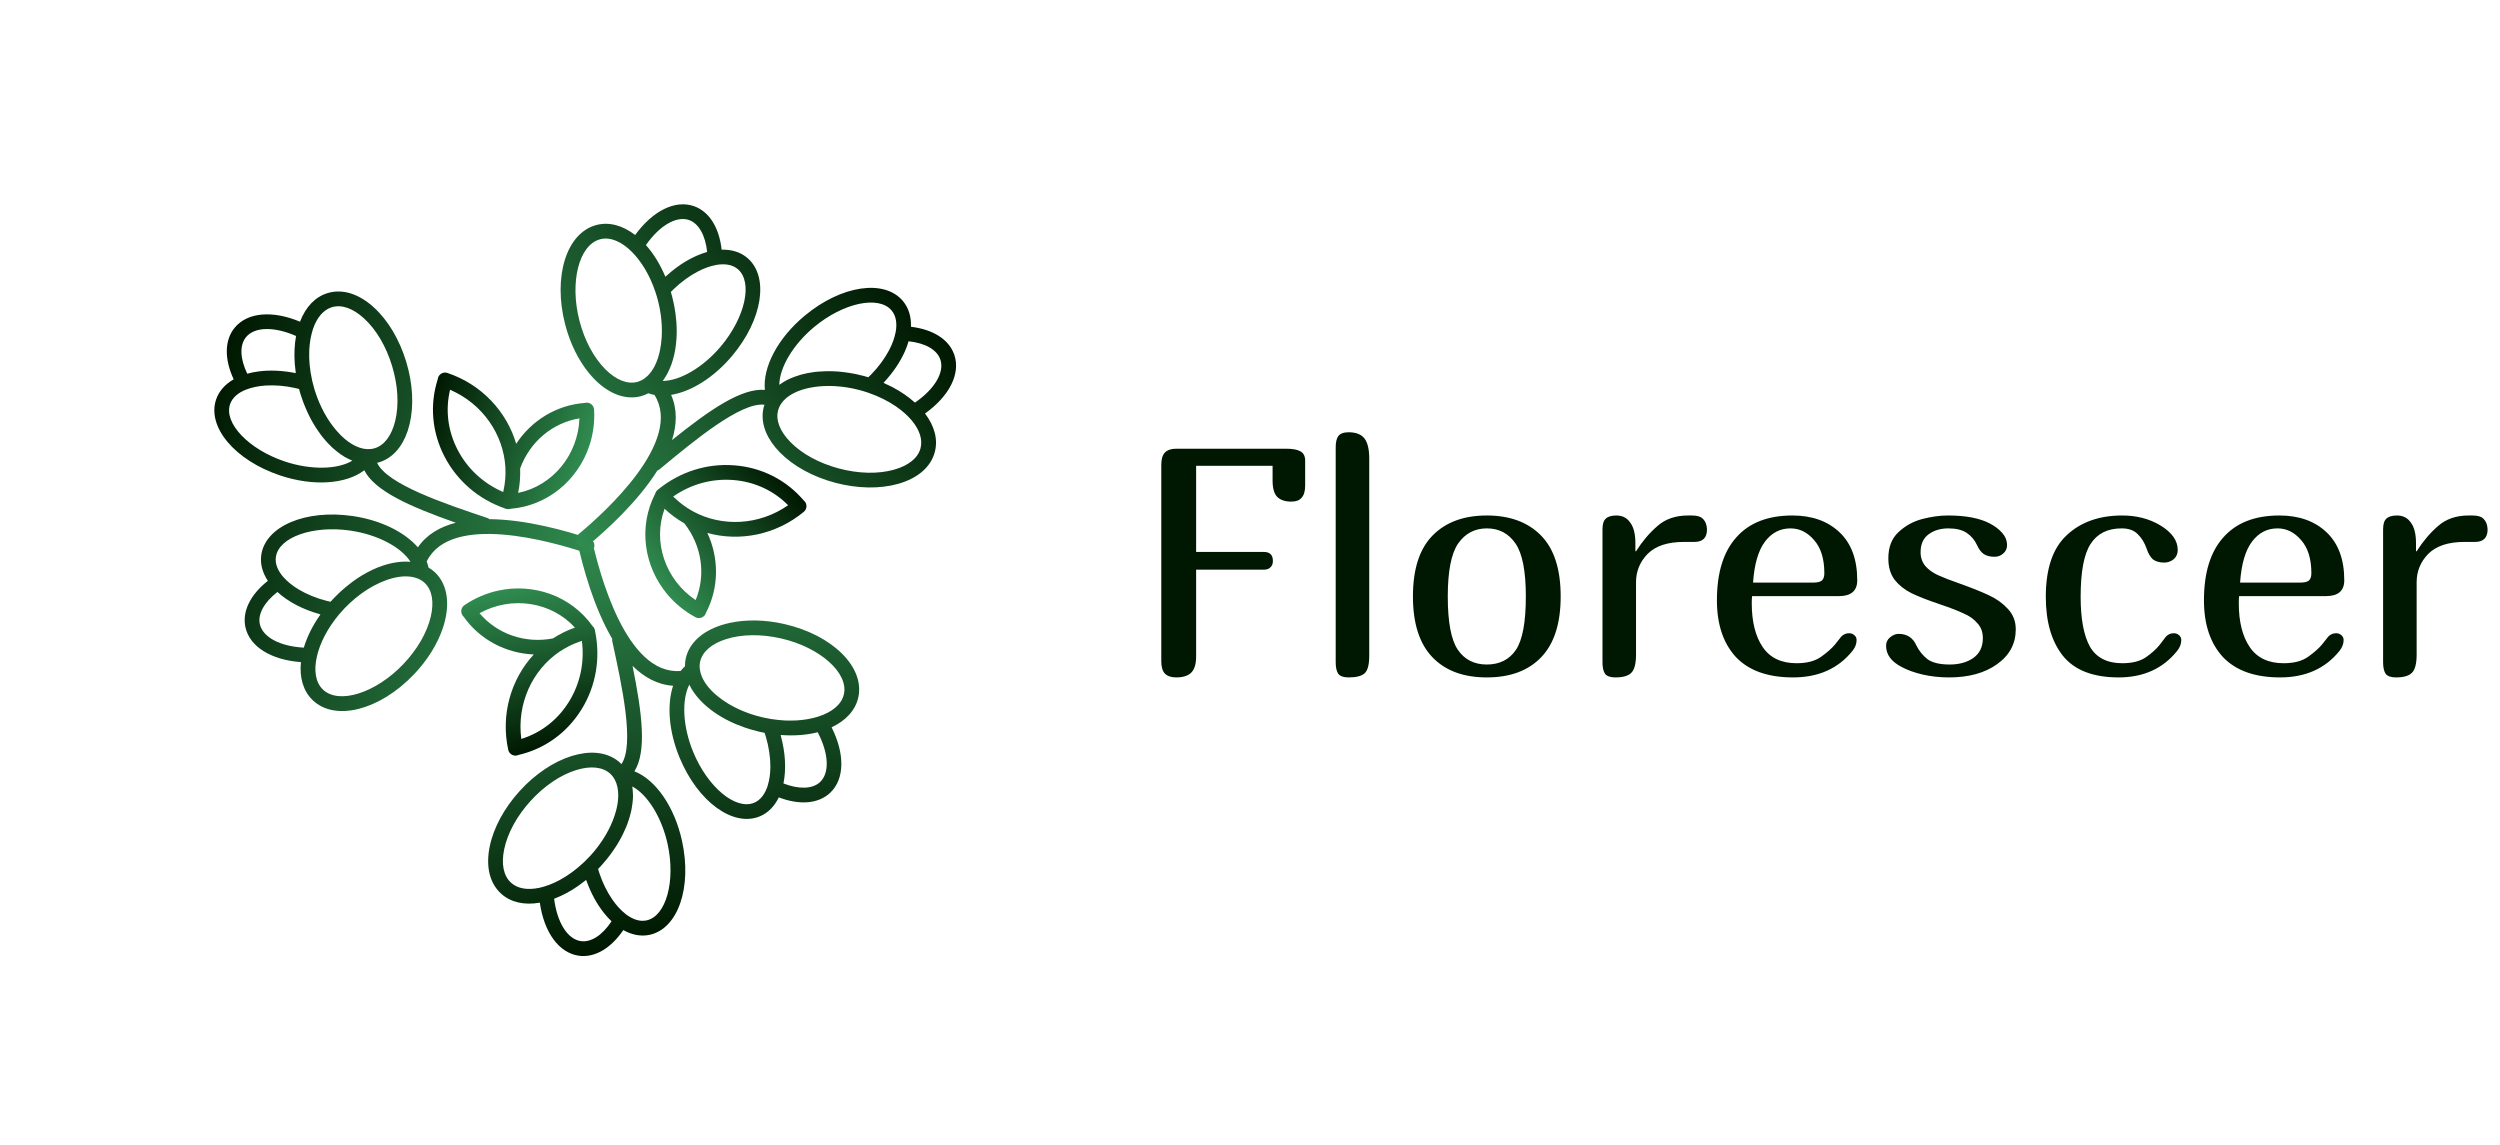 <svg width="155" height="71" viewBox="0 0 155 71" fill="none" xmlns="http://www.w3.org/2000/svg">
<g clip-path="url(#clip0_256_2)">
<path d="M31.068 55.406C31.662 55.947 32.503 56.134 33.469 55.966C33.731 57.798 34.64 59.067 35.867 59.252C36.855 59.4 37.868 58.81 38.645 57.665C39.176 57.962 39.737 58.077 40.284 57.957C42.036 57.574 42.916 55.019 42.286 52.14C41.819 50.003 40.646 48.342 39.334 47.821C40.095 46.605 39.83 44.302 39.217 41.28C39.928 41.987 40.761 42.455 41.731 42.517C41.341 43.709 41.462 45.351 42.14 46.986C43.269 49.708 45.45 51.298 47.108 50.614C47.626 50.4 48.02 49.985 48.286 49.437C49.578 49.932 50.747 49.838 51.473 49.151C52.372 48.3 52.386 46.742 51.559 45.093C52.424 44.689 53.027 44.058 53.212 43.252C53.639 41.378 51.626 39.374 48.628 38.69C47.443 38.419 46.26 38.397 45.238 38.621C45.063 38.659 44.893 38.705 44.729 38.757C43.518 39.144 42.734 39.873 42.519 40.811C42.481 40.976 42.469 41.143 42.469 41.309C42.373 41.397 42.284 41.493 42.202 41.599C38.82 41.885 37.146 35.495 36.703 33.471C36.649 33.225 36.406 33.069 36.159 33.123C35.912 33.177 35.757 33.42 35.81 33.667C36.139 35.166 36.809 37.648 37.956 39.605C37.952 39.651 37.948 39.698 37.958 39.746C38.56 42.496 39.359 46.167 38.527 47.377C38.498 47.349 38.474 47.317 38.444 47.29C37.813 46.716 36.905 46.534 35.86 46.762C35.728 46.791 35.594 46.827 35.458 46.868C34.327 47.217 33.178 47.989 32.221 49.043C31.263 50.096 30.604 51.314 30.364 52.473C30.106 53.718 30.356 54.759 31.068 55.406ZM46.758 49.77C45.608 50.246 43.886 48.809 42.984 46.636C42.326 45.051 42.255 43.399 42.736 42.451C42.74 42.458 42.745 42.465 42.748 42.472C42.9 42.782 43.11 43.083 43.371 43.369C43.385 43.384 43.398 43.399 43.412 43.414C43.678 43.698 43.995 43.966 44.355 44.211C44.371 44.221 44.387 44.232 44.403 44.242C44.577 44.358 44.759 44.469 44.952 44.573C44.962 44.578 44.97 44.584 44.98 44.589C45.181 44.696 45.391 44.797 45.61 44.89C45.634 44.901 45.66 44.91 45.684 44.919C45.833 44.981 45.985 45.04 46.142 45.094C46.142 45.094 46.143 45.095 46.144 45.095C46.144 45.095 46.145 45.095 46.145 45.096C46.181 45.108 46.218 45.119 46.254 45.131C46.308 45.148 46.361 45.166 46.415 45.184C46.48 45.204 46.545 45.225 46.613 45.245C46.614 45.245 46.615 45.246 46.617 45.246C46.777 45.292 46.939 45.335 47.103 45.373C47.203 45.395 47.304 45.416 47.403 45.435C47.42 45.485 47.438 45.535 47.453 45.587C47.467 45.631 47.481 45.676 47.494 45.72C47.531 45.848 47.564 45.976 47.593 46.104C47.596 46.119 47.601 46.135 47.605 46.15C47.638 46.299 47.665 46.446 47.688 46.592C47.692 46.616 47.694 46.639 47.697 46.662C47.715 46.784 47.729 46.905 47.74 47.024C47.742 47.054 47.745 47.083 47.747 47.113C47.757 47.244 47.762 47.375 47.762 47.502C47.763 47.507 47.763 47.512 47.763 47.517C47.763 47.949 47.709 48.35 47.599 48.698C47.597 48.704 47.599 48.71 47.597 48.716C47.432 49.23 47.15 49.608 46.758 49.77ZM50.844 48.487C50.383 48.923 49.532 48.95 48.574 48.573C48.618 48.359 48.648 48.132 48.663 47.897C48.664 47.887 48.664 47.877 48.665 47.867C48.679 47.633 48.681 47.392 48.666 47.142C48.638 46.662 48.554 46.155 48.416 45.636C48.41 45.614 48.407 45.592 48.401 45.569C48.406 45.569 48.412 45.569 48.417 45.57C49.243 45.632 50.019 45.572 50.697 45.399C51.382 46.701 51.449 47.916 50.844 48.487ZM45.007 39.629C45.979 39.318 47.194 39.301 48.425 39.582C50.839 40.133 52.624 41.721 52.32 43.049C52.177 43.678 51.584 44.154 50.746 44.424C50.557 44.486 50.357 44.535 50.149 44.574C50.116 44.581 50.083 44.586 50.05 44.591C49.848 44.625 49.638 44.651 49.423 44.664C49.387 44.666 49.349 44.666 49.313 44.668C49.089 44.678 48.861 44.68 48.628 44.668C48.614 44.667 48.6 44.665 48.586 44.664C48.345 44.65 48.101 44.624 47.856 44.585C47.84 44.583 47.824 44.581 47.807 44.579C47.641 44.552 47.475 44.52 47.306 44.482C47.163 44.45 47.023 44.413 46.885 44.373C46.831 44.357 46.777 44.339 46.724 44.323C46.647 44.299 46.571 44.275 46.495 44.25C46.425 44.225 46.356 44.199 46.287 44.173C46.231 44.152 46.175 44.131 46.121 44.109C46.044 44.078 45.967 44.045 45.893 44.011C45.85 43.992 45.809 43.974 45.768 43.955C45.687 43.916 45.607 43.878 45.529 43.837C45.498 43.822 45.469 43.805 45.438 43.789C45.354 43.745 45.271 43.699 45.191 43.651C45.174 43.641 45.158 43.63 45.14 43.62C44.907 43.479 44.694 43.328 44.5 43.17C44.443 43.124 44.386 43.077 44.332 43.029C44.274 42.977 44.218 42.923 44.163 42.87C44.151 42.858 44.138 42.846 44.126 42.834C44.076 42.783 44.031 42.73 43.985 42.678C43.962 42.651 43.937 42.624 43.915 42.597C43.876 42.55 43.841 42.503 43.806 42.455C43.782 42.422 43.758 42.389 43.736 42.356C43.706 42.31 43.678 42.265 43.651 42.219C43.63 42.183 43.61 42.147 43.591 42.111C43.569 42.067 43.547 42.023 43.528 41.979C43.511 41.94 43.497 41.901 43.483 41.862C43.467 41.82 43.452 41.778 43.44 41.736C43.428 41.693 43.42 41.652 43.412 41.609C43.404 41.571 43.395 41.532 43.39 41.493C43.37 41.332 43.375 41.171 43.411 41.014C43.55 40.405 44.117 39.913 45.007 39.629ZM36.003 58.347C35.179 58.223 34.538 57.186 34.356 55.722C34.364 55.719 34.372 55.715 34.38 55.712C34.876 55.525 35.371 55.258 35.849 54.925C35.857 54.919 35.865 54.913 35.873 54.907C36.016 54.807 36.158 54.7 36.297 54.588C36.311 54.577 36.325 54.568 36.339 54.556C36.346 54.576 36.355 54.594 36.362 54.614C36.641 55.385 37.01 56.056 37.437 56.594C37.443 56.601 37.448 56.608 37.454 56.615C37.602 56.799 37.755 56.968 37.915 57.119L37.915 57.12C37.34 57.99 36.642 58.443 36.003 58.347ZM41.393 52.335C41.896 54.633 41.299 56.799 40.089 57.064C39.674 57.155 39.227 57.007 38.799 56.679C38.794 56.675 38.791 56.669 38.786 56.665C38.498 56.443 38.226 56.145 37.979 55.792C37.974 55.785 37.969 55.777 37.964 55.77C37.894 55.668 37.827 55.562 37.761 55.452C37.745 55.425 37.728 55.397 37.712 55.369C37.654 55.268 37.599 55.164 37.545 55.057C37.533 55.033 37.52 55.01 37.508 54.986C37.444 54.854 37.383 54.719 37.326 54.58C37.318 54.562 37.312 54.542 37.304 54.523C37.257 54.406 37.213 54.286 37.172 54.165C37.156 54.119 37.141 54.072 37.126 54.025C37.11 53.976 37.097 53.925 37.082 53.876C37.153 53.804 37.222 53.73 37.292 53.654C37.35 53.59 37.403 53.523 37.459 53.459C37.512 53.397 37.568 53.335 37.619 53.272C37.66 53.222 37.697 53.171 37.736 53.121C37.775 53.07 37.814 53.019 37.852 52.967C37.968 52.81 38.079 52.652 38.182 52.492C38.206 52.455 38.23 52.419 38.253 52.382C38.355 52.217 38.449 52.05 38.537 51.882C38.574 51.811 38.608 51.741 38.642 51.67C38.69 51.571 38.735 51.471 38.778 51.372C38.783 51.359 38.789 51.346 38.795 51.333C38.802 51.317 38.808 51.301 38.815 51.285C38.84 51.224 38.867 51.164 38.89 51.104C38.933 50.989 38.97 50.875 39.005 50.76C39.007 50.753 39.01 50.746 39.012 50.739C39.025 50.696 39.039 50.653 39.051 50.61C39.072 50.537 39.089 50.465 39.107 50.392C39.111 50.374 39.117 50.355 39.122 50.336C39.123 50.333 39.121 50.331 39.122 50.328C39.129 50.293 39.14 50.258 39.148 50.223C39.159 50.169 39.164 50.117 39.173 50.064C39.187 49.985 39.202 49.906 39.211 49.828C39.232 49.658 39.245 49.49 39.246 49.329C39.246 49.309 39.243 49.289 39.243 49.269C39.241 49.112 39.228 48.961 39.207 48.814C39.205 48.797 39.206 48.778 39.203 48.761C40.14 49.263 41.027 50.659 41.393 52.335ZM31.259 52.658C31.466 51.657 32.047 50.592 32.896 49.658C33.745 48.724 34.751 48.044 35.727 47.743C36.621 47.467 37.367 47.547 37.83 47.967C37.943 48.07 38.036 48.192 38.112 48.331C38.133 48.37 38.15 48.412 38.168 48.453C38.182 48.486 38.197 48.516 38.21 48.549C38.226 48.594 38.238 48.641 38.251 48.688C38.261 48.722 38.271 48.755 38.279 48.791C38.29 48.839 38.296 48.89 38.303 48.94C38.309 48.977 38.315 49.014 38.319 49.052C38.324 49.105 38.326 49.16 38.328 49.214C38.329 49.253 38.331 49.291 38.331 49.331C38.331 49.389 38.327 49.45 38.323 49.51C38.321 49.547 38.319 49.583 38.315 49.621C38.308 49.689 38.299 49.758 38.288 49.828C38.284 49.857 38.279 49.885 38.274 49.915C38.26 49.991 38.245 50.067 38.226 50.145C38.21 50.215 38.189 50.287 38.169 50.358C38.068 50.711 37.923 51.076 37.734 51.442C37.73 51.45 37.726 51.457 37.722 51.465C37.671 51.562 37.618 51.658 37.562 51.753C37.552 51.771 37.541 51.788 37.531 51.806C37.478 51.894 37.423 51.982 37.366 52.069C37.347 52.098 37.328 52.128 37.308 52.157C37.256 52.233 37.203 52.31 37.148 52.386C37.109 52.439 37.069 52.492 37.028 52.544C36.985 52.6 36.943 52.656 36.898 52.711C36.838 52.785 36.773 52.858 36.709 52.932C36.678 52.967 36.649 53.004 36.617 53.039C36.497 53.17 36.375 53.295 36.251 53.414C36.231 53.434 36.21 53.452 36.19 53.471C35.724 53.911 35.22 54.281 34.712 54.556C34.702 54.562 34.693 54.566 34.683 54.571C34.587 54.623 34.491 54.67 34.395 54.715C34.377 54.723 34.358 54.731 34.34 54.739C34.25 54.78 34.16 54.819 34.07 54.853C34.048 54.861 34.025 54.869 34.003 54.876C33.914 54.909 33.825 54.94 33.737 54.966C33.737 54.966 33.736 54.967 33.736 54.967C33.642 54.994 33.549 55.02 33.458 55.04C32.71 55.203 32.089 55.096 31.684 54.728C31.22 54.309 31.069 53.574 31.259 52.658Z" fill="url(#paint0_linear_256_2)"/>
<path d="M33.094 40.577C31.694 42.091 31.031 44.279 31.51 46.488C31.549 46.67 31.695 46.809 31.878 46.842C31.971 46.858 32.065 46.844 32.149 46.806C33.775 46.429 35.159 45.43 36.053 43.985C36.95 42.536 37.245 40.808 36.892 39.113C36.892 39.11 36.892 39.107 36.892 39.105C36.892 39.101 36.889 39.098 36.889 39.094C36.886 39.081 36.885 39.069 36.883 39.057C36.877 39.033 36.865 39.012 36.856 38.99C36.853 38.98 36.85 38.97 36.846 38.961C36.819 38.907 36.785 38.859 36.74 38.82C35.405 36.94 33.076 36.139 30.883 36.618C30.16 36.777 29.451 37.074 28.798 37.518C28.644 37.623 28.569 37.811 28.608 37.993C28.628 38.084 28.675 38.164 28.739 38.226C29.746 39.659 31.36 40.503 33.094 40.577ZM35.276 43.505C34.582 44.627 33.544 45.434 32.32 45.814C32.032 43.634 33.001 41.545 34.697 40.398C34.7 40.396 34.704 40.396 34.707 40.394C35.107 40.125 35.533 39.917 35.977 39.768C36.002 39.76 36.026 39.749 36.051 39.741C36.059 39.738 36.067 39.737 36.075 39.734C36.25 41.057 35.973 42.379 35.276 43.505ZM35.646 38.911C35.412 38.991 35.187 39.088 34.967 39.193C34.941 39.206 34.915 39.221 34.888 39.235C34.691 39.333 34.501 39.441 34.318 39.559C34.304 39.568 34.288 39.575 34.273 39.584C32.544 39.913 30.817 39.307 29.731 38.018C31.724 36.923 34.18 37.305 35.646 38.911Z" fill="url(#paint1_linear_256_2)"/>
</g>
<g clip-path="url(#clip1_256_2)">
<path d="M20.312 18.171C19.544 18.403 18.951 19.029 18.601 19.945C16.894 19.23 15.338 19.36 14.55 20.319C13.916 21.09 13.903 22.263 14.488 23.518C13.96 23.821 13.574 24.244 13.396 24.775C12.827 26.475 14.569 28.541 17.364 29.477C19.438 30.171 21.465 30.016 22.585 29.157C23.238 30.433 25.351 31.387 28.26 32.411C27.289 32.658 26.46 33.134 25.909 33.935C25.086 32.989 23.614 32.25 21.863 31.994C18.947 31.568 16.464 32.625 16.2 34.398C16.119 34.953 16.272 35.504 16.607 36.013C15.519 36.868 15.001 37.92 15.218 38.896C15.488 40.104 16.818 40.916 18.658 41.051C18.561 42.001 18.793 42.842 19.391 43.414C20.78 44.742 23.533 44.041 25.657 41.819C26.498 40.94 27.123 39.936 27.455 38.943C27.512 38.773 27.56 38.605 27.6 38.437C27.888 37.199 27.665 36.151 26.97 35.486C26.847 35.369 26.71 35.273 26.568 35.188C26.541 35.06 26.505 34.934 26.456 34.81C27.944 31.76 34.288 33.6 36.253 34.258C36.492 34.338 36.751 34.209 36.831 33.969C36.912 33.73 36.782 33.471 36.543 33.391C35.088 32.904 32.613 32.206 30.345 32.188C30.308 32.16 30.27 32.133 30.223 32.117C27.553 31.223 23.992 30.027 23.38 28.691C23.419 28.682 23.458 28.677 23.497 28.666C24.314 28.418 24.936 27.732 25.276 26.718C25.319 26.589 25.357 26.456 25.39 26.318C25.671 25.168 25.598 23.786 25.184 22.424C24.771 21.062 24.064 19.871 23.192 19.071C22.255 18.211 21.233 17.892 20.312 18.171ZM17.105 34.53C17.285 33.3 19.402 32.558 21.73 32.898C23.428 33.146 24.883 33.933 25.45 34.831C25.442 34.831 25.434 34.832 25.426 34.831C25.082 34.802 24.716 34.829 24.337 34.906C24.317 34.91 24.297 34.914 24.277 34.918C23.896 35.001 23.504 35.135 23.109 35.319C23.092 35.327 23.075 35.336 23.058 35.344C22.869 35.434 22.68 35.533 22.492 35.646C22.483 35.651 22.474 35.656 22.465 35.662C22.269 35.779 22.075 35.908 21.883 36.048C21.861 36.063 21.84 36.081 21.819 36.096C21.69 36.193 21.562 36.293 21.435 36.4C21.434 36.4 21.434 36.4 21.433 36.401C21.433 36.401 21.433 36.402 21.432 36.402C21.403 36.426 21.374 36.453 21.346 36.478C21.303 36.514 21.26 36.551 21.218 36.588C21.166 36.634 21.115 36.679 21.064 36.727C21.063 36.728 21.061 36.728 21.06 36.73C20.939 36.843 20.82 36.961 20.703 37.083C20.632 37.157 20.563 37.232 20.495 37.308C20.444 37.297 20.391 37.286 20.34 37.273C20.294 37.262 20.249 37.251 20.204 37.239C20.075 37.205 19.948 37.168 19.824 37.128C19.809 37.123 19.793 37.119 19.778 37.114C19.633 37.066 19.493 37.014 19.356 36.959C19.334 36.95 19.313 36.94 19.291 36.931C19.177 36.884 19.066 36.834 18.959 36.782C18.931 36.769 18.905 36.756 18.879 36.743C18.761 36.683 18.646 36.621 18.537 36.556C18.532 36.554 18.528 36.551 18.523 36.549C18.152 36.327 17.836 36.075 17.593 35.803C17.589 35.798 17.583 35.796 17.579 35.791C17.222 35.386 17.043 34.95 17.105 34.53ZM16.11 38.697C15.972 38.077 16.386 37.333 17.201 36.703C17.362 36.852 17.542 36.993 17.735 37.127C17.744 37.133 17.752 37.138 17.761 37.144C17.953 37.276 18.16 37.401 18.382 37.516C18.808 37.739 19.286 37.927 19.803 38.074C19.826 38.08 19.846 38.089 19.868 38.096C19.866 38.1 19.863 38.105 19.86 38.109C19.382 38.786 19.036 39.483 18.837 40.154C17.368 40.075 16.291 39.509 16.11 38.697ZM26.709 38.228C26.477 39.222 25.868 40.274 24.996 41.187C23.284 42.977 21.006 43.694 20.022 42.752C19.555 42.307 19.451 41.554 19.649 40.696C19.693 40.502 19.753 40.305 19.826 40.106C19.837 40.075 19.85 40.044 19.862 40.013C19.937 39.822 20.022 39.629 20.121 39.437C20.138 39.405 20.157 39.373 20.174 39.341C20.28 39.143 20.395 38.947 20.526 38.753C20.534 38.742 20.543 38.73 20.55 38.719C20.686 38.519 20.834 38.323 20.992 38.132C21.003 38.12 21.013 38.107 21.023 38.094C21.131 37.965 21.244 37.838 21.363 37.713C21.464 37.607 21.568 37.506 21.673 37.408C21.714 37.369 21.757 37.332 21.799 37.295C21.858 37.241 21.918 37.188 21.979 37.136C22.035 37.088 22.093 37.043 22.151 36.997C22.198 36.96 22.244 36.923 22.291 36.887C22.358 36.837 22.425 36.788 22.492 36.741C22.53 36.715 22.567 36.689 22.605 36.663C22.679 36.613 22.753 36.564 22.828 36.518C22.857 36.5 22.886 36.483 22.916 36.465C22.997 36.416 23.079 36.368 23.161 36.324C23.179 36.314 23.196 36.306 23.213 36.296C23.454 36.168 23.693 36.062 23.929 35.977C23.998 35.952 24.067 35.926 24.135 35.905C24.21 35.882 24.285 35.861 24.359 35.842C24.376 35.838 24.392 35.832 24.409 35.829C24.478 35.812 24.546 35.8 24.615 35.787C24.65 35.781 24.686 35.774 24.72 35.768C24.781 35.759 24.84 35.753 24.899 35.748C24.939 35.744 24.98 35.74 25.02 35.738C25.074 35.736 25.127 35.735 25.18 35.736C25.222 35.736 25.264 35.738 25.304 35.74C25.353 35.743 25.402 35.747 25.45 35.754C25.491 35.759 25.532 35.767 25.573 35.774C25.617 35.783 25.661 35.792 25.703 35.803C25.746 35.814 25.786 35.829 25.826 35.843C25.863 35.856 25.901 35.869 25.937 35.884C26.086 35.95 26.221 36.036 26.338 36.148C26.789 36.579 26.922 37.318 26.709 38.228ZM15.257 20.899C15.786 20.255 17.005 20.237 18.355 20.831C18.353 20.839 18.353 20.848 18.351 20.857C18.258 21.379 18.233 21.941 18.274 22.522C18.274 22.532 18.275 22.542 18.276 22.552C18.289 22.726 18.308 22.902 18.333 23.079C18.336 23.097 18.336 23.114 18.339 23.131C18.318 23.127 18.298 23.126 18.277 23.122C17.472 22.966 16.707 22.939 16.026 23.029C16.017 23.03 16.008 23.031 16 23.033C15.766 23.065 15.542 23.11 15.331 23.17L15.33 23.17C14.878 22.23 14.846 21.398 15.257 20.899ZM17.654 28.61C15.423 27.863 13.87 26.239 14.263 25.065C14.398 24.662 14.754 24.354 15.255 24.155C15.261 24.153 15.267 24.154 15.273 24.151C15.611 24.018 16.007 23.936 16.437 23.906C16.446 23.905 16.455 23.905 16.464 23.904C16.587 23.896 16.712 23.893 16.84 23.893C16.872 23.893 16.905 23.893 16.937 23.894C17.053 23.896 17.171 23.902 17.29 23.91C17.317 23.912 17.343 23.913 17.37 23.915C17.516 23.928 17.663 23.945 17.812 23.967C17.832 23.97 17.852 23.974 17.872 23.977C17.997 23.997 18.122 24.02 18.248 24.047C18.295 24.057 18.343 24.069 18.392 24.08C18.442 24.091 18.492 24.106 18.542 24.118C18.568 24.216 18.596 24.314 18.625 24.413C18.65 24.495 18.68 24.575 18.707 24.656C18.733 24.733 18.757 24.813 18.785 24.889C18.807 24.95 18.832 25.008 18.855 25.067C18.878 25.127 18.902 25.187 18.927 25.246C19.002 25.426 19.081 25.602 19.166 25.773C19.185 25.811 19.204 25.851 19.224 25.89C19.313 26.063 19.409 26.229 19.508 26.39C19.549 26.458 19.592 26.524 19.635 26.589C19.696 26.681 19.758 26.771 19.822 26.858C19.83 26.87 19.838 26.882 19.846 26.893C19.857 26.907 19.867 26.921 19.878 26.935C19.917 26.987 19.954 27.042 19.994 27.092C20.071 27.188 20.15 27.278 20.23 27.367C20.235 27.373 20.24 27.379 20.245 27.384C20.275 27.418 20.305 27.451 20.335 27.483C20.388 27.539 20.441 27.59 20.494 27.643C20.508 27.656 20.521 27.672 20.535 27.685C20.537 27.687 20.54 27.687 20.542 27.689C20.568 27.713 20.592 27.741 20.618 27.765C20.659 27.802 20.701 27.833 20.742 27.869C20.802 27.921 20.863 27.974 20.925 28.021C21.061 28.127 21.198 28.225 21.335 28.308C21.353 28.319 21.371 28.326 21.389 28.337C21.524 28.416 21.661 28.482 21.797 28.539C21.813 28.546 21.829 28.556 21.845 28.562C20.934 29.11 19.281 29.155 17.654 28.61ZM22.573 19.744C23.327 20.435 23.943 21.48 24.309 22.688C24.676 23.896 24.744 25.108 24.502 26.101C24.28 27.01 23.829 27.609 23.231 27.791C23.085 27.835 22.932 27.853 22.774 27.847C22.73 27.845 22.685 27.837 22.64 27.832C22.605 27.827 22.571 27.825 22.536 27.819C22.49 27.81 22.443 27.795 22.396 27.783C22.362 27.773 22.328 27.766 22.293 27.754C22.247 27.738 22.2 27.718 22.153 27.698C22.118 27.684 22.083 27.671 22.048 27.654C22 27.631 21.953 27.605 21.905 27.579C21.871 27.56 21.837 27.542 21.804 27.522C21.753 27.491 21.703 27.457 21.653 27.423C21.623 27.402 21.593 27.382 21.562 27.359C21.507 27.318 21.453 27.275 21.398 27.23C21.376 27.211 21.354 27.193 21.331 27.173C21.273 27.122 21.215 27.07 21.158 27.014C21.106 26.964 21.055 26.909 21.005 26.855C20.753 26.588 20.514 26.276 20.297 25.926C20.293 25.919 20.288 25.912 20.283 25.904C20.227 25.811 20.171 25.716 20.118 25.619C20.108 25.601 20.099 25.584 20.088 25.566C20.04 25.475 19.993 25.383 19.947 25.289C19.932 25.257 19.917 25.226 19.902 25.194C19.863 25.11 19.824 25.026 19.787 24.94C19.762 24.878 19.737 24.817 19.713 24.755C19.687 24.69 19.66 24.625 19.637 24.558C19.604 24.468 19.574 24.376 19.544 24.283C19.529 24.238 19.513 24.194 19.499 24.149C19.448 23.979 19.403 23.81 19.364 23.642C19.358 23.615 19.353 23.587 19.347 23.56C19.208 22.935 19.149 22.312 19.174 21.735C19.174 21.724 19.174 21.713 19.175 21.702C19.18 21.594 19.189 21.487 19.2 21.381C19.202 21.361 19.204 21.342 19.207 21.322C19.218 21.224 19.231 21.127 19.248 21.032C19.252 21.008 19.257 20.985 19.262 20.962C19.28 20.869 19.299 20.777 19.321 20.688C19.322 20.688 19.321 20.687 19.322 20.686C19.346 20.591 19.372 20.498 19.401 20.41C19.644 19.685 20.055 19.206 20.578 19.047C21.176 18.864 21.885 19.112 22.573 19.744Z" fill="url(#paint2_linear_256_2)"/>
<path d="M32.004 27.515C31.422 25.537 29.884 23.845 27.742 23.123C27.566 23.064 27.371 23.117 27.249 23.258C27.188 23.33 27.151 23.418 27.141 23.509C26.631 25.099 26.779 26.799 27.56 28.307C28.345 29.821 29.677 30.96 31.313 31.526C31.316 31.527 31.318 31.53 31.32 31.531C31.324 31.532 31.328 31.532 31.331 31.533C31.343 31.537 31.354 31.543 31.366 31.547C31.389 31.555 31.413 31.555 31.437 31.559C31.447 31.561 31.457 31.563 31.468 31.564C31.527 31.57 31.586 31.565 31.643 31.546C33.941 31.364 35.823 29.776 36.536 27.647C36.771 26.945 36.879 26.184 36.833 25.395C36.822 25.209 36.699 25.049 36.523 24.989C36.435 24.959 36.342 24.959 36.255 24.982C34.509 25.112 32.957 26.064 32.004 27.515ZM28.372 27.887C27.764 26.715 27.604 25.41 27.905 24.165C29.924 25.035 31.22 26.939 31.335 28.983C31.336 28.986 31.334 28.99 31.334 28.993C31.36 29.474 31.32 29.947 31.22 30.405C31.214 30.431 31.212 30.457 31.205 30.482C31.203 30.491 31.201 30.498 31.199 30.506C29.974 29.978 28.981 29.062 28.372 27.887ZM32.125 30.56C32.177 30.318 32.209 30.075 32.231 29.833C32.234 29.803 32.234 29.773 32.236 29.744C32.253 29.524 32.257 29.306 32.25 29.088C32.249 29.071 32.252 29.054 32.251 29.037C32.856 27.383 34.262 26.211 35.926 25.94C35.843 28.213 34.256 30.125 32.125 30.56Z" fill="url(#paint3_linear_256_2)"/>
</g>
<g clip-path="url(#clip2_256_2)">
<path d="M57.958 28.027C58.164 27.252 57.945 26.418 57.351 25.638C58.858 24.563 59.567 23.172 59.167 21.998C58.845 21.052 57.855 20.424 56.48 20.26C56.501 19.651 56.344 19.101 55.987 18.67C54.841 17.29 52.167 17.683 49.9 19.566C48.217 20.963 47.281 22.768 47.422 24.173C45.992 24.056 44.069 25.349 41.666 27.283C41.968 26.327 42 25.372 41.609 24.482C42.847 24.281 44.25 23.419 45.39 22.065C47.288 19.811 47.698 17.143 46.329 15.985C45.9 15.624 45.351 15.464 44.742 15.48C44.588 14.105 43.967 13.11 43.023 12.781C41.854 12.374 40.464 13.077 39.379 14.57C38.623 13.987 37.786 13.741 36.985 13.948C35.124 14.43 34.27 17.139 35.04 20.116C35.345 21.293 35.869 22.353 36.538 23.159C36.652 23.296 36.77 23.426 36.892 23.548C37.792 24.445 38.801 24.807 39.732 24.566C39.896 24.524 40.05 24.458 40.197 24.382C40.32 24.427 40.446 24.462 40.577 24.486C42.386 27.358 37.481 31.782 35.887 33.105C35.693 33.266 35.666 33.554 35.827 33.748C35.989 33.943 36.277 33.969 36.471 33.808C37.652 32.828 39.548 31.091 40.758 29.173C40.801 29.156 40.845 29.138 40.882 29.106C43.048 27.308 45.941 24.911 47.399 25.094C47.386 25.132 47.37 25.168 47.359 25.207C47.139 26.032 47.395 26.922 48.078 27.745C48.165 27.849 48.258 27.951 48.357 28.053C49.187 28.897 50.401 29.563 51.776 29.929C53.152 30.295 54.537 30.321 55.676 30.001C56.9 29.657 57.71 28.957 57.958 28.027ZM45.741 16.684C46.691 17.486 46.207 19.676 44.692 21.476C43.587 22.789 42.151 23.611 41.089 23.619C41.094 23.613 41.097 23.605 41.102 23.599C41.307 23.322 41.478 22.997 41.612 22.634C41.619 22.615 41.626 22.596 41.633 22.577C41.763 22.21 41.856 21.806 41.907 21.373C41.91 21.354 41.911 21.335 41.913 21.316C41.937 21.108 41.951 20.896 41.955 20.676C41.955 20.666 41.956 20.655 41.956 20.645C41.959 20.417 41.952 20.184 41.934 19.946C41.932 19.92 41.928 19.893 41.926 19.867C41.912 19.706 41.895 19.544 41.871 19.381C41.871 19.38 41.871 19.379 41.871 19.378C41.87 19.378 41.87 19.378 41.871 19.377C41.865 19.339 41.858 19.301 41.852 19.264C41.843 19.208 41.834 19.152 41.825 19.097C41.813 19.029 41.802 18.962 41.788 18.893C41.788 18.891 41.788 18.89 41.787 18.888C41.755 18.726 41.718 18.562 41.676 18.398C41.65 18.299 41.622 18.201 41.593 18.103C41.631 18.065 41.667 18.026 41.705 17.989C41.739 17.957 41.772 17.924 41.805 17.892C41.902 17.8 42.001 17.712 42.1 17.627C42.112 17.617 42.124 17.606 42.136 17.596C42.253 17.498 42.371 17.406 42.491 17.319C42.51 17.304 42.529 17.292 42.548 17.278C42.648 17.206 42.749 17.138 42.85 17.074C42.875 17.058 42.901 17.042 42.926 17.027C43.038 16.958 43.152 16.893 43.264 16.834C43.269 16.832 43.273 16.829 43.277 16.827C43.661 16.628 44.042 16.492 44.401 16.429C44.408 16.428 44.413 16.424 44.419 16.423C44.951 16.333 45.416 16.41 45.741 16.684ZM42.723 13.644C43.322 13.854 43.737 14.597 43.843 15.621C43.632 15.68 43.417 15.758 43.201 15.853C43.192 15.857 43.183 15.861 43.173 15.865C42.959 15.96 42.744 16.069 42.529 16.197C42.116 16.442 41.704 16.75 41.307 17.112C41.289 17.127 41.272 17.14 41.254 17.156C41.252 17.151 41.249 17.146 41.247 17.141C40.923 16.379 40.513 15.717 40.047 15.194C40.889 13.988 41.937 13.37 42.723 13.644ZM37.538 22.901C36.816 22.18 36.242 21.108 35.926 19.886C35.306 17.488 35.896 15.174 37.215 14.833C37.839 14.671 38.534 14.979 39.16 15.6C39.301 15.739 39.437 15.893 39.567 16.06C39.588 16.087 39.608 16.114 39.628 16.141C39.751 16.305 39.87 16.479 39.981 16.664C39.999 16.695 40.017 16.728 40.035 16.759C40.147 16.954 40.253 17.155 40.349 17.368C40.355 17.381 40.36 17.395 40.365 17.407C40.463 17.628 40.553 17.856 40.631 18.092C40.636 18.108 40.642 18.122 40.647 18.138C40.7 18.298 40.749 18.46 40.792 18.627C40.829 18.769 40.86 18.911 40.889 19.052C40.9 19.107 40.908 19.163 40.918 19.218C40.932 19.297 40.946 19.376 40.958 19.454C40.969 19.528 40.977 19.601 40.986 19.674C40.993 19.734 41 19.793 41.005 19.852C41.013 19.935 41.019 20.017 41.024 20.099C41.026 20.145 41.029 20.191 41.031 20.236C41.034 20.325 41.036 20.414 41.036 20.502C41.036 20.537 41.036 20.571 41.035 20.605C41.034 20.7 41.032 20.795 41.026 20.888C41.025 20.908 41.023 20.927 41.022 20.947C41.004 21.219 40.968 21.478 40.917 21.723C40.902 21.795 40.887 21.867 40.869 21.936C40.849 22.013 40.828 22.087 40.804 22.16C40.8 22.176 40.795 22.193 40.79 22.209C40.767 22.277 40.742 22.341 40.716 22.407C40.703 22.439 40.691 22.474 40.677 22.506C40.653 22.562 40.627 22.615 40.6 22.668C40.582 22.705 40.564 22.741 40.545 22.776C40.519 22.823 40.491 22.869 40.463 22.914C40.44 22.949 40.417 22.984 40.393 23.017C40.365 23.057 40.336 23.096 40.305 23.133C40.279 23.166 40.251 23.197 40.223 23.227C40.193 23.26 40.162 23.293 40.13 23.323C40.098 23.353 40.065 23.38 40.031 23.406C40 23.431 39.97 23.457 39.938 23.479C39.803 23.571 39.659 23.641 39.503 23.681C38.898 23.837 38.2 23.561 37.538 22.901ZM58.302 22.293C58.57 23.082 57.943 24.128 56.727 24.962C56.721 24.956 56.714 24.951 56.707 24.945C56.312 24.591 55.848 24.274 55.333 24.003C55.324 23.998 55.315 23.994 55.306 23.989C55.151 23.908 54.991 23.832 54.827 23.76C54.811 23.752 54.796 23.744 54.78 23.737C54.795 23.722 54.806 23.705 54.82 23.69C55.377 23.087 55.803 22.451 56.085 21.825C56.089 21.817 56.093 21.809 56.096 21.801C56.192 21.584 56.271 21.371 56.332 21.159L56.332 21.159C57.369 21.27 58.093 21.681 58.302 22.293ZM50.484 20.269C52.294 18.766 54.492 18.301 55.283 19.254C55.555 19.58 55.629 20.046 55.534 20.577C55.533 20.583 55.529 20.588 55.528 20.594C55.463 20.952 55.324 21.331 55.124 21.712C55.12 21.72 55.115 21.728 55.111 21.736C55.053 21.845 54.989 21.953 54.922 22.062C54.905 22.089 54.888 22.117 54.87 22.144C54.807 22.241 54.74 22.339 54.67 22.436C54.655 22.457 54.64 22.479 54.624 22.501C54.536 22.618 54.445 22.735 54.347 22.849C54.335 22.865 54.32 22.88 54.307 22.895C54.225 22.99 54.139 23.084 54.05 23.177C54.016 23.212 53.981 23.247 53.946 23.282C53.91 23.319 53.871 23.354 53.834 23.39C53.738 23.36 53.64 23.332 53.54 23.306C53.457 23.283 53.374 23.266 53.291 23.247C53.211 23.228 53.131 23.207 53.051 23.19C52.988 23.177 52.926 23.168 52.863 23.156C52.8 23.144 52.736 23.133 52.673 23.123C52.48 23.092 52.289 23.066 52.099 23.049C52.056 23.045 52.013 23.04 51.97 23.036C51.775 23.021 51.584 23.015 51.394 23.014C51.315 23.014 51.237 23.015 51.158 23.018C51.048 23.021 50.939 23.027 50.831 23.035C50.817 23.036 50.803 23.036 50.788 23.037C50.771 23.038 50.754 23.04 50.736 23.042C50.672 23.047 50.605 23.051 50.541 23.058C50.42 23.072 50.301 23.093 50.183 23.114C50.176 23.115 50.168 23.116 50.161 23.117C50.117 23.125 50.073 23.133 50.029 23.142C49.954 23.157 49.883 23.175 49.81 23.193C49.791 23.198 49.771 23.201 49.753 23.205C49.75 23.206 49.748 23.208 49.746 23.209C49.711 23.218 49.675 23.225 49.641 23.234C49.588 23.249 49.539 23.268 49.488 23.285C49.411 23.309 49.335 23.332 49.261 23.36C49.1 23.419 48.945 23.485 48.802 23.558C48.783 23.567 48.767 23.579 48.749 23.588C48.611 23.662 48.483 23.743 48.362 23.829C48.348 23.839 48.331 23.847 48.317 23.857C48.331 22.794 49.164 21.365 50.484 20.269ZM55.429 29.121C54.445 29.397 53.232 29.371 52.012 29.046C50.793 28.721 49.726 28.141 49.01 27.412C48.354 26.745 48.082 26.046 48.243 25.442C48.282 25.294 48.348 25.154 48.436 25.024C48.461 24.987 48.491 24.953 48.519 24.918C48.541 24.89 48.561 24.863 48.585 24.836C48.617 24.801 48.654 24.769 48.689 24.736C48.716 24.712 48.74 24.687 48.768 24.664C48.806 24.632 48.848 24.603 48.889 24.573C48.92 24.552 48.949 24.529 48.982 24.508C49.026 24.48 49.074 24.453 49.121 24.426C49.155 24.407 49.188 24.388 49.223 24.37C49.276 24.343 49.331 24.319 49.386 24.294C49.42 24.279 49.453 24.264 49.489 24.25C49.552 24.225 49.618 24.201 49.685 24.179C49.712 24.17 49.74 24.161 49.768 24.152C49.842 24.129 49.917 24.108 49.995 24.089C50.064 24.071 50.138 24.056 50.211 24.041C50.57 23.969 50.961 23.93 51.373 23.93C51.382 23.93 51.39 23.93 51.399 23.929C51.508 23.93 51.618 23.933 51.729 23.939C51.749 23.94 51.769 23.941 51.789 23.942C51.892 23.948 51.995 23.957 52.099 23.968C52.134 23.971 52.169 23.975 52.204 23.979C52.295 23.99 52.388 24.002 52.48 24.016C52.545 24.027 52.611 24.038 52.677 24.05C52.746 24.062 52.815 24.074 52.884 24.088C52.978 24.108 53.072 24.131 53.167 24.155C53.213 24.166 53.258 24.175 53.304 24.188C53.476 24.233 53.643 24.285 53.806 24.34C53.833 24.349 53.858 24.359 53.885 24.368C54.489 24.58 55.05 24.857 55.528 25.182C55.537 25.188 55.546 25.194 55.554 25.201C55.644 25.262 55.731 25.326 55.814 25.39C55.83 25.403 55.846 25.415 55.861 25.427C55.939 25.489 56.014 25.551 56.086 25.616C56.104 25.631 56.121 25.648 56.138 25.664C56.208 25.728 56.276 25.793 56.339 25.859C56.34 25.859 56.341 25.86 56.341 25.86C56.409 25.931 56.474 26.002 56.534 26.073C57.023 26.662 57.213 27.264 57.072 27.792C56.913 28.397 56.329 28.869 55.429 29.121Z" fill="url(#paint4_linear_256_2)"/>
<path d="M43.857 33.044C45.844 33.592 48.092 33.175 49.834 31.734C49.978 31.616 50.035 31.422 49.98 31.245C49.951 31.154 49.895 31.077 49.823 31.02C48.74 29.75 47.217 28.979 45.523 28.85C43.824 28.719 42.154 29.251 40.811 30.344C40.808 30.346 40.805 30.346 40.803 30.348C40.8 30.35 40.798 30.354 40.795 30.356C40.785 30.364 40.775 30.37 40.765 30.378C40.746 30.394 40.733 30.414 40.718 30.432C40.711 30.44 40.703 30.447 40.697 30.455C40.661 30.504 40.634 30.556 40.62 30.614C39.564 32.664 39.923 35.1 41.357 36.827C41.83 37.397 42.42 37.89 43.115 38.266C43.279 38.354 43.48 38.334 43.623 38.216C43.695 38.157 43.745 38.078 43.771 37.992C44.58 36.439 44.588 34.619 43.857 33.044ZM45.454 29.761C46.769 29.861 47.963 30.413 48.863 31.325C47.06 32.582 44.759 32.682 42.961 31.703C42.958 31.701 42.956 31.698 42.953 31.696C42.53 31.465 42.15 31.182 41.813 30.856C41.794 30.837 41.773 30.821 41.755 30.802C41.749 30.797 41.744 30.79 41.738 30.785C42.832 30.021 44.133 29.659 45.454 29.761ZM41.204 31.543C41.383 31.715 41.572 31.87 41.767 32.017C41.79 32.034 41.816 32.05 41.84 32.068C42.017 32.197 42.201 32.316 42.39 32.425C42.405 32.434 42.418 32.444 42.433 32.453C43.52 33.838 43.775 35.65 43.13 37.207C41.241 35.94 40.451 33.584 41.204 31.543Z" fill="url(#paint5_linear_256_2)"/>
</g>
<path d="M74.16 40.7C74.16 41.167 74.06 41.5 73.86 41.7C73.66 41.9 73.347 42 72.92 42C72.613 42 72.38 41.92 72.22 41.76C72.073 41.6 72 41.347 72 41V28.82C72 28.473 72.073 28.22 72.22 28.06C72.38 27.9 72.613 27.82 72.92 27.82H79.72C80.133 27.82 80.433 27.873 80.62 27.98C80.82 28.087 80.92 28.28 80.92 28.56V30.1C80.92 30.447 80.847 30.7 80.7 30.86C80.567 31.02 80.353 31.1 80.06 31.1C79.673 31.1 79.38 31 79.18 30.8C78.993 30.6 78.9 30.267 78.9 29.8V28.88H74.16V34.22H78.36C78.733 34.22 78.92 34.407 78.92 34.78C78.92 34.953 78.867 35.087 78.76 35.18C78.667 35.273 78.533 35.32 78.36 35.32H74.16V40.7ZM84.893 40.64C84.893 41.2 84.8 41.567 84.613 41.74C84.427 41.913 84.093 42 83.613 42C83.307 42 83.093 41.927 82.973 41.78C82.867 41.62 82.813 41.38 82.813 41.06V27.74C82.813 27.42 82.867 27.187 82.973 27.04C83.093 26.88 83.307 26.8 83.613 26.8C84.067 26.8 84.393 26.927 84.593 27.18C84.793 27.433 84.893 27.853 84.893 28.44V40.64ZM92.182 42C90.728 42 89.602 41.58 88.802 40.74C88.002 39.9 87.602 38.647 87.602 36.98C87.602 35.287 88.008 34.027 88.822 33.2C89.635 32.373 90.755 31.96 92.182 31.96C93.608 31.96 94.728 32.373 95.542 33.2C96.355 34.027 96.762 35.287 96.762 36.98C96.762 38.647 96.362 39.9 95.562 40.74C94.762 41.58 93.635 42 92.182 42ZM92.182 41.2C92.968 41.2 93.568 40.9 93.982 40.3C94.395 39.687 94.602 38.58 94.602 36.98C94.602 35.407 94.388 34.313 93.962 33.7C93.535 33.073 92.942 32.76 92.182 32.76C91.435 32.76 90.842 33.073 90.402 33.7C89.975 34.327 89.762 35.42 89.762 36.98C89.762 38.567 89.968 39.667 90.382 40.28C90.795 40.893 91.395 41.2 92.182 41.2ZM105.834 32.82C105.834 33.34 105.574 33.6 105.054 33.6H104.394C103.394 33.6 102.647 33.847 102.154 34.34C101.674 34.833 101.434 35.42 101.434 36.1V40.58C101.434 41.153 101.334 41.533 101.134 41.72C100.947 41.907 100.621 42 100.154 42C99.847 42 99.634 41.927 99.514 41.78C99.407 41.62 99.354 41.38 99.354 41.06V32.82C99.354 32.5 99.421 32.28 99.554 32.16C99.687 32.027 99.907 31.96 100.214 31.96C100.587 31.96 100.874 32.107 101.074 32.4C101.287 32.68 101.394 33.107 101.394 33.68V34.18H101.434C101.821 33.567 102.261 33.047 102.754 32.62C103.247 32.18 103.881 31.96 104.654 31.96H104.894C105.227 31.96 105.461 32.033 105.594 32.18C105.741 32.327 105.821 32.54 105.834 32.82ZM114.149 39.48C114.283 39.333 114.449 39.26 114.649 39.26C114.769 39.26 114.876 39.3 114.969 39.38C115.063 39.46 115.109 39.56 115.109 39.68C115.109 39.92 115.023 40.147 114.849 40.36C113.969 41.453 112.743 42 111.169 42C109.609 42 108.429 41.58 107.629 40.74C106.843 39.887 106.449 38.713 106.449 37.22C106.449 35.513 106.849 34.213 107.649 33.32C108.449 32.413 109.609 31.96 111.129 31.96C112.343 31.96 113.316 32.307 114.049 33C114.783 33.693 115.149 34.687 115.149 35.98C115.149 36.633 114.769 36.96 114.009 36.96H108.629C108.616 37.067 108.609 37.213 108.609 37.4C108.609 38.547 108.836 39.453 109.289 40.12C109.743 40.787 110.443 41.12 111.389 41.12C112.029 41.12 112.536 40.987 112.909 40.72C113.283 40.453 113.569 40.2 113.769 39.96C113.969 39.707 114.096 39.547 114.149 39.48ZM111.009 32.76C110.369 32.76 109.843 33.033 109.429 33.58C109.016 34.127 108.769 34.973 108.689 36.12H112.429C112.669 36.12 112.843 36.08 112.949 36C113.056 35.907 113.109 35.753 113.109 35.54C113.109 34.647 112.896 33.96 112.469 33.48C112.056 33 111.569 32.76 111.009 32.76ZM122.937 39.56C122.937 39.187 122.824 38.88 122.597 38.64C122.384 38.387 122.104 38.187 121.757 38.04C121.424 37.88 120.944 37.693 120.317 37.48C119.557 37.227 118.957 36.993 118.517 36.78C118.09 36.567 117.744 36.293 117.477 35.96C117.21 35.613 117.077 35.167 117.077 34.62C117.077 33.927 117.284 33.387 117.697 33C118.124 32.6 118.617 32.327 119.177 32.18C119.737 32.033 120.27 31.96 120.777 31.96C121.884 31.96 122.75 32.127 123.377 32.46C123.684 32.62 123.937 32.813 124.137 33.04C124.337 33.267 124.437 33.52 124.437 33.8C124.437 34.013 124.357 34.187 124.197 34.32C124.05 34.453 123.87 34.52 123.657 34.52C123.377 34.52 123.15 34.46 122.977 34.34C122.817 34.22 122.684 34.04 122.577 33.8C122.43 33.48 122.217 33.227 121.937 33.04C121.657 32.853 121.277 32.76 120.797 32.76C120.304 32.76 119.89 32.887 119.557 33.14C119.237 33.38 119.077 33.747 119.077 34.24C119.077 34.573 119.177 34.86 119.377 35.1C119.577 35.327 119.837 35.513 120.157 35.66C120.477 35.807 120.924 35.98 121.497 36.18C122.244 36.447 122.844 36.687 123.297 36.9C123.764 37.113 124.157 37.393 124.477 37.74C124.81 38.087 124.977 38.513 124.977 39.02C124.977 39.913 124.59 40.633 123.817 41.18C123.057 41.727 122.064 42 120.837 42C120.264 42 119.717 41.94 119.197 41.82C118.69 41.7 118.264 41.547 117.917 41.36C117.264 41.027 116.937 40.587 116.937 40.04C116.937 39.827 117.017 39.653 117.177 39.52C117.35 39.373 117.53 39.3 117.717 39.3C118.237 39.3 118.604 39.54 118.817 40.02C118.99 40.367 119.224 40.653 119.517 40.88C119.824 41.093 120.277 41.2 120.877 41.2C121.464 41.2 121.95 41.067 122.337 40.8C122.737 40.52 122.937 40.107 122.937 39.56ZM134.28 39.48C134.413 39.333 134.58 39.26 134.78 39.26C134.9 39.26 135.007 39.3 135.1 39.38C135.193 39.46 135.24 39.56 135.24 39.68C135.24 39.92 135.153 40.147 134.98 40.36C134.1 41.453 132.893 42 131.36 42C129.773 42 128.62 41.553 127.9 40.66C127.193 39.767 126.84 38.547 126.84 37C126.84 35.253 127.273 33.98 128.14 33.18C129.007 32.367 130.153 31.96 131.58 31.96C132.46 31.96 133.24 32.16 133.92 32.56C134.653 33 135.02 33.513 135.02 34.1C135.02 34.34 134.933 34.533 134.76 34.68C134.587 34.813 134.393 34.88 134.18 34.88C133.887 34.88 133.653 34.813 133.48 34.68C133.32 34.533 133.193 34.32 133.1 34.04C132.967 33.653 132.78 33.347 132.54 33.12C132.313 32.88 131.98 32.76 131.54 32.76C130.673 32.76 130.033 33.08 129.62 33.72C129.207 34.347 129 35.44 129 37C129 38.373 129.193 39.407 129.58 40.1C129.98 40.78 130.647 41.12 131.58 41.12C132.207 41.12 132.7 40.993 133.06 40.74C133.42 40.487 133.7 40.233 133.9 39.98C134.1 39.713 134.227 39.547 134.28 39.48ZM144.345 39.48C144.478 39.333 144.645 39.26 144.845 39.26C144.965 39.26 145.071 39.3 145.165 39.38C145.258 39.46 145.305 39.56 145.305 39.68C145.305 39.92 145.218 40.147 145.045 40.36C144.165 41.453 142.938 42 141.365 42C139.805 42 138.625 41.58 137.825 40.74C137.038 39.887 136.645 38.713 136.645 37.22C136.645 35.513 137.045 34.213 137.845 33.32C138.645 32.413 139.805 31.96 141.325 31.96C142.538 31.96 143.511 32.307 144.245 33C144.978 33.693 145.345 34.687 145.345 35.98C145.345 36.633 144.965 36.96 144.205 36.96H138.825C138.811 37.067 138.805 37.213 138.805 37.4C138.805 38.547 139.031 39.453 139.485 40.12C139.938 40.787 140.638 41.12 141.585 41.12C142.225 41.12 142.731 40.987 143.105 40.72C143.478 40.453 143.765 40.2 143.965 39.96C144.165 39.707 144.291 39.547 144.345 39.48ZM141.205 32.76C140.565 32.76 140.038 33.033 139.625 33.58C139.211 34.127 138.965 34.973 138.885 36.12H142.625C142.865 36.12 143.038 36.08 143.145 36C143.251 35.907 143.305 35.753 143.305 35.54C143.305 34.647 143.091 33.96 142.665 33.48C142.251 33 141.765 32.76 141.205 32.76ZM154.232 32.82C154.232 33.34 153.972 33.6 153.452 33.6H152.792C151.792 33.6 151.046 33.847 150.552 34.34C150.072 34.833 149.832 35.42 149.832 36.1V40.58C149.832 41.153 149.732 41.533 149.532 41.72C149.346 41.907 149.019 42 148.552 42C148.246 42 148.032 41.927 147.912 41.78C147.806 41.62 147.752 41.38 147.752 41.06V32.82C147.752 32.5 147.819 32.28 147.952 32.16C148.086 32.027 148.306 31.96 148.612 31.96C148.986 31.96 149.272 32.107 149.472 32.4C149.686 32.68 149.792 33.107 149.792 33.68V34.18H149.832C150.219 33.567 150.659 33.047 151.152 32.62C151.646 32.18 152.279 31.96 153.052 31.96H153.292C153.626 31.96 153.859 32.033 153.992 32.18C154.139 32.327 154.219 32.54 154.232 32.82Z" fill="#001801"/>
<defs>
<linearGradient id="paint0_linear_256_2" x1="43.849" y1="57.644" x2="38.379" y2="32.637" gradientUnits="userSpaceOnUse">
<stop stop-color="#001801"/>
<stop offset="1" stop-color="#308C50"/>
</linearGradient>
<linearGradient id="paint1_linear_256_2" x1="34.449" y1="46.314" x2="32.262" y2="36.317" gradientUnits="userSpaceOnUse">
<stop stop-color="#001801"/>
<stop offset="1" stop-color="#308C50"/>
</linearGradient>
<linearGradient id="paint2_linear_256_2" x1="11.837" y1="27.995" x2="36.11" y2="36.123" gradientUnits="userSpaceOnUse">
<stop stop-color="#001801"/>
<stop offset="1" stop-color="#308C50"/>
</linearGradient>
<linearGradient id="paint3_linear_256_2" x1="26.384" y1="25.736" x2="36.088" y2="28.986" gradientUnits="userSpaceOnUse">
<stop stop-color="#001801"/>
<stop offset="1" stop-color="#308C50"/>
</linearGradient>
<linearGradient id="paint4_linear_256_2" x1="54.07" y1="15.648" x2="34.376" y2="32.001" gradientUnits="userSpaceOnUse">
<stop stop-color="#001801"/>
<stop offset="1" stop-color="#308C50"/>
</linearGradient>
<linearGradient id="paint5_linear_256_2" x1="48.328" y1="29.204" x2="40.455" y2="35.741" gradientUnits="userSpaceOnUse">
<stop stop-color="#001801"/>
<stop offset="1" stop-color="#308C50"/>
</linearGradient>
<clipPath id="clip0_256_2">
<rect width="25.597" height="25.597" fill="white" transform="translate(56.351 54.909) rotate(167.661)"/>
</clipPath>
<clipPath id="clip1_256_2">
<rect width="25.597" height="25.597" fill="white" transform="translate(7.773 40.131) rotate(-71.486)"/>
</clipPath>
<clipPath id="clip2_256_2">
<rect width="25.597" height="25.597" fill="white" transform="translate(45.894 5.802) rotate(50.296)"/>
</clipPath>
</defs>
</svg>

